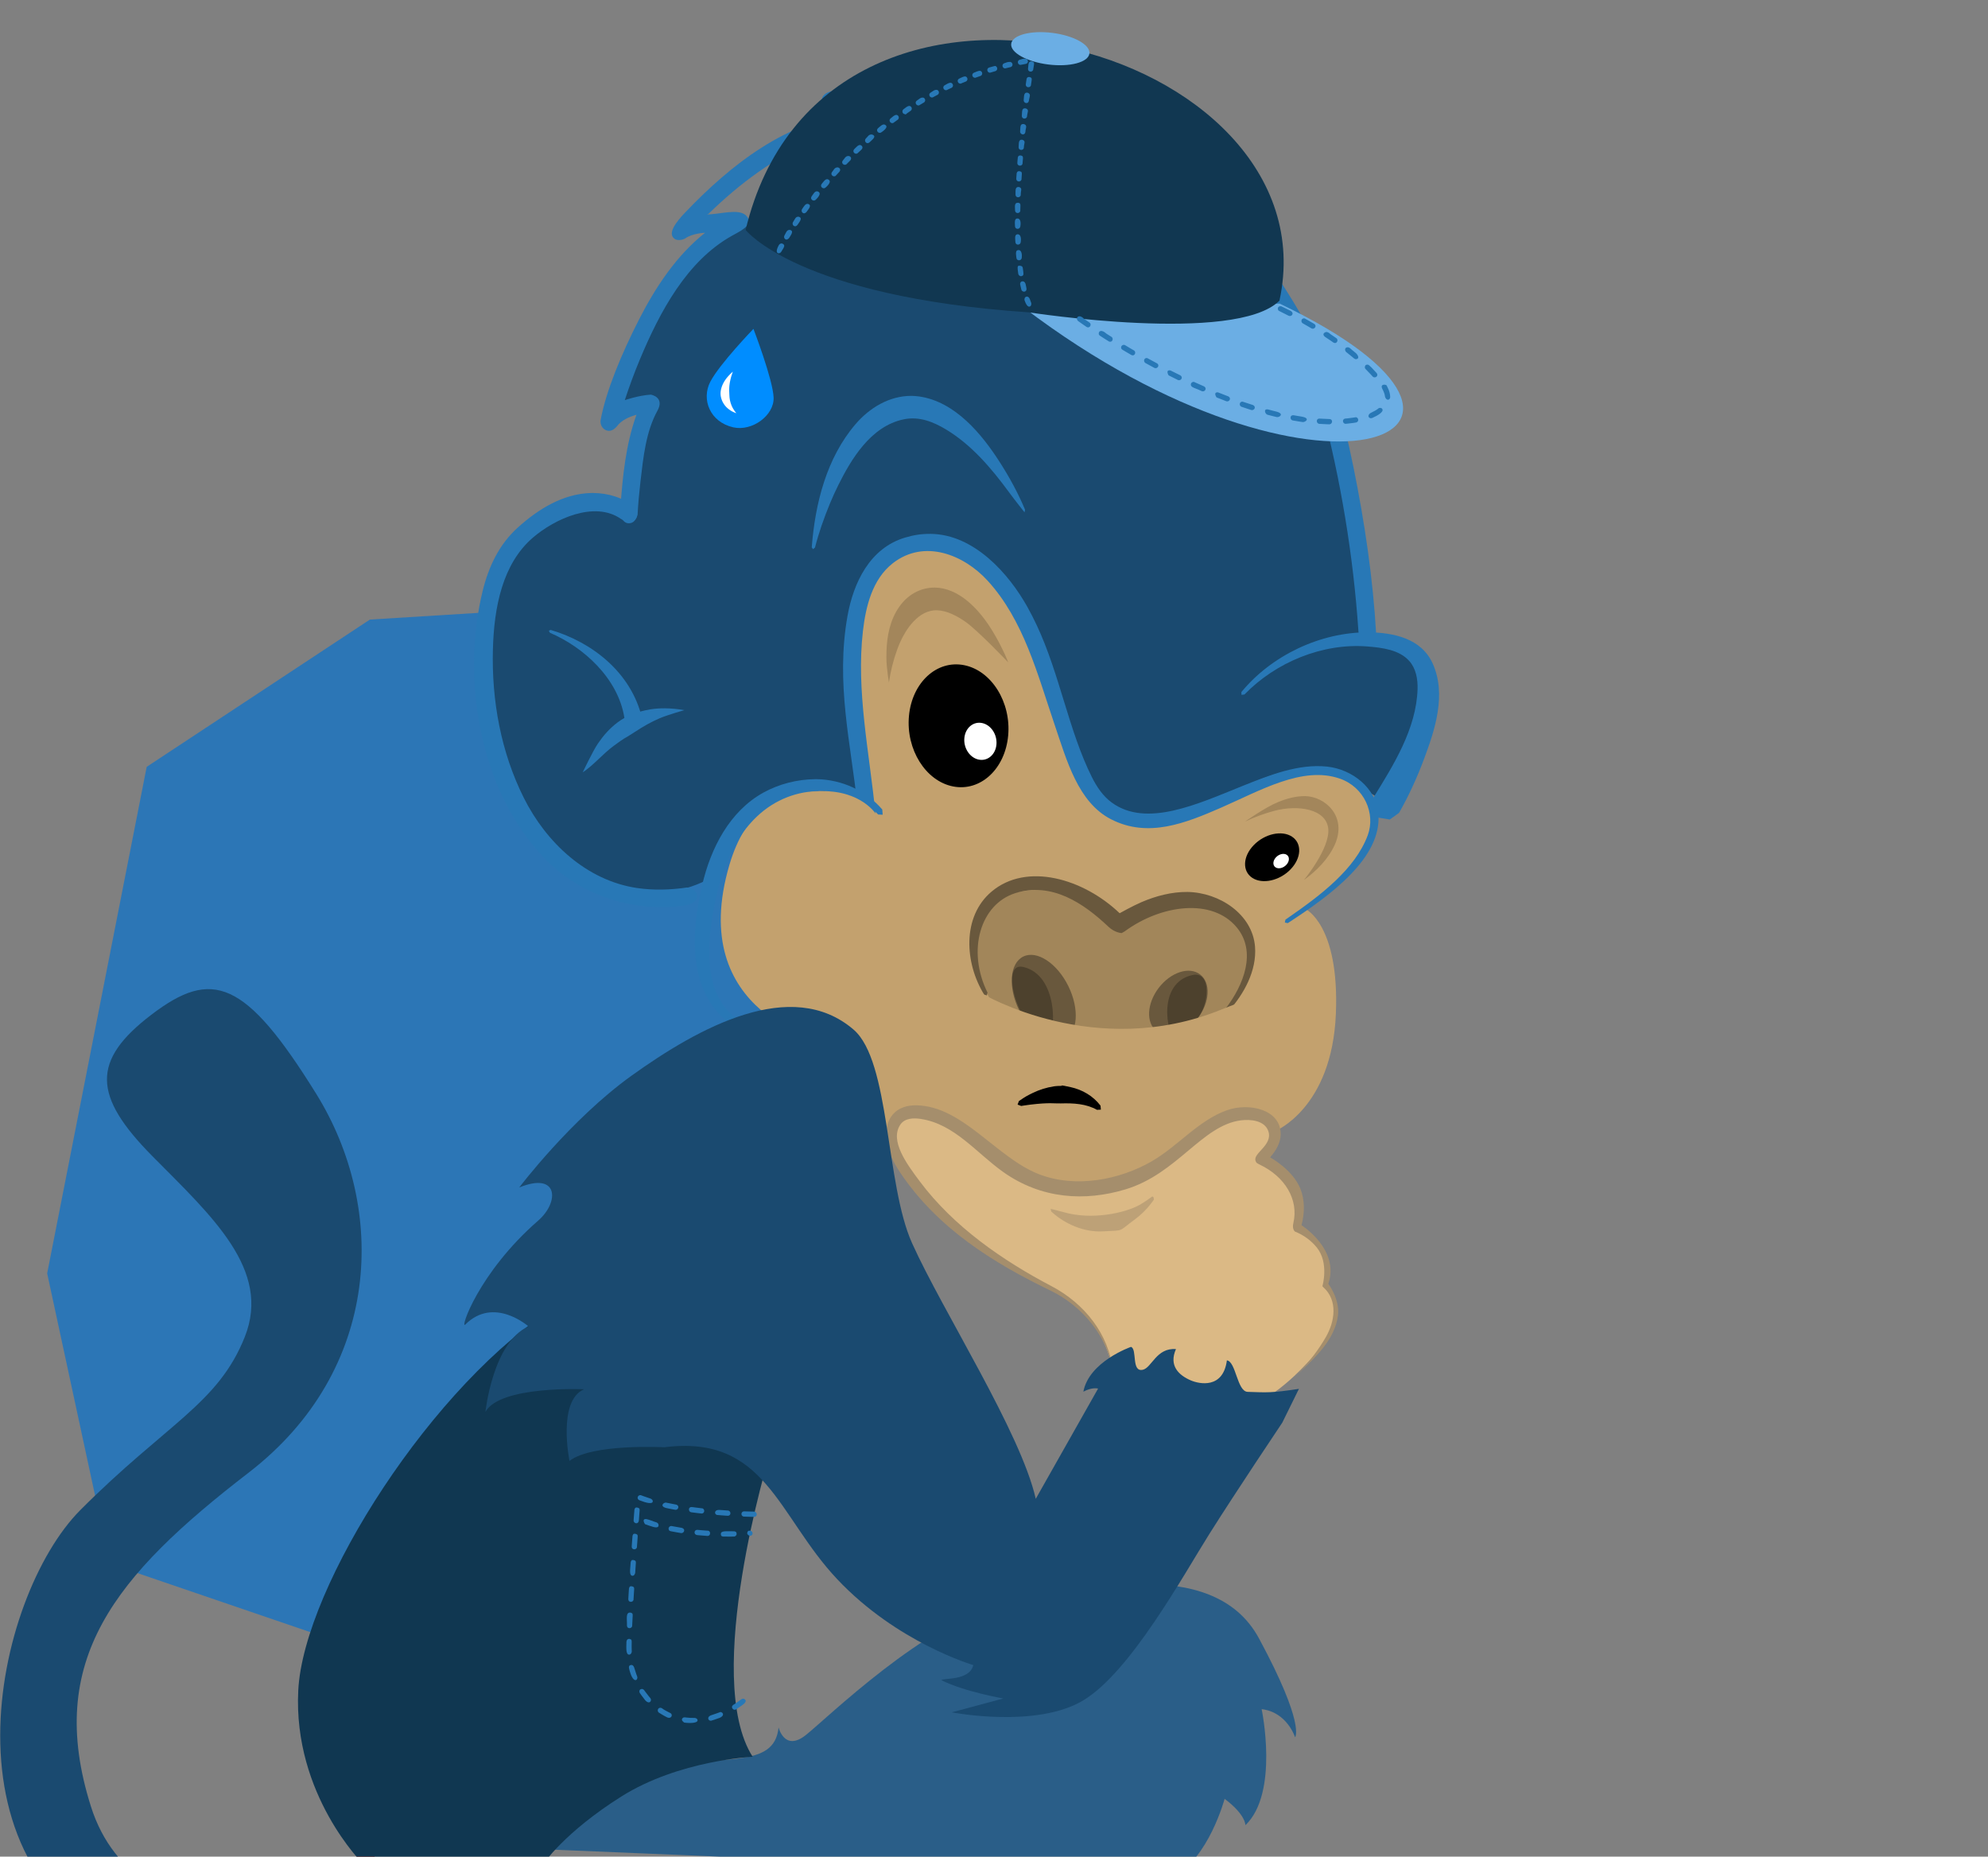 <?xml version="1.0" encoding="UTF-8" standalone="no"?><!DOCTYPE svg PUBLIC "-//W3C//DTD SVG 1.1//EN" "http://www.w3.org/Graphics/SVG/1.1/DTD/svg11.dtd"><svg width="100%" height="100%" viewBox="0 0 136 127" version="1.1" xmlns="http://www.w3.org/2000/svg" xmlns:xlink="http://www.w3.org/1999/xlink" xml:space="preserve" xmlns:serif="http://www.serif.com/" style="fill-rule:evenodd;clip-rule:evenodd;stroke-linecap:round;stroke-linejoin:round;stroke-miterlimit:1.5;"><rect x="0" y="0" width="136" height="127" fill="#808080" stroke="none"/><path d="M44.099,42.834l11.284,20.312l-3.032,19.11l-9.034,20.821l-9.819,12.755l-25.989,-8.874l-4.282,-19.855l6.808,-34.649l15.27,-10.074l7.719,-0.477" style="fill:#2c76b6;"/><rect id="Artboard1" x="0" y="0" width="135.33" height="126.26" style="fill:none;"/><g><path d="M37.178,126.494c0,0 2.103,-4.497 7.207,-5.509c5.104,-1.012 8.581,0.048 8.878,-2.823c0,0 0.402,1.674 1.851,0.531c1.449,-1.143 8.27,-7.826 13.334,-8.859c5.064,-1.033 14.498,-3.666 17.683,2.243c3.186,5.909 2.467,6.758 2.467,6.758c0,0 -0.543,-1.723 -2.288,-1.924c0,0 1.209,5.723 -1.111,7.938c0,0 0.029,-0.721 -1.422,-1.803c0,0 -1.122,4.141 -3.487,5.249" style="fill:#2a5e88;"/><path d="M48.946,59.858c0,0 -2.074,1.405 -4.491,1.134c-4.308,-0.484 -10.231,-3.681 -11.206,-11.057c-1.211,-9.157 3.183,-17.952 9.757,-14.945c0,0 0.425,-5.814 1.483,-7.232c0,0 -1.657,-0.615 -2.508,0.692c0,0 0.881,-9.186 8.179,-12.844c7.297,-3.658 31.902,-2.221 34.232,0.374c2.329,2.596 5.832,8.055 7.212,14.524c1.38,6.469 1.701,13.217 1.701,13.217c0,0 2.149,-0.208 3.213,0.652c1.064,0.86 2.911,3.765 -1.104,10.913c0.026,0.141 -3.486,-2.838 -6.959,-2.323c-3.472,0.516 -8.676,4.153 -11.336,3.301c-2.661,-0.851 -3.74,-0.897 -6.369,-8.387c-2.628,-7.491 -4.691,-11.176 -9.104,-9.831c-4.413,1.345 -4.317,5.982 -2.832,11.75c1.485,5.768 2.445,8.559 2.445,8.559c0,0 -1.603,-3.829 -6.169,-4.509c-1.288,-0.193 -4.366,1.709 -6.144,6.012Z" style="fill:#1a4a70;"/><path d="M57.806,71.539c-0.34,-1.069 -0.632,0.433 -1.419,-0.265c0,0 -9.508,-1.886 -6.485,-12.124c2.227,-7.546 8.845,-4.34 8.845,-4.34c0,0 1.052,0.918 -0.001,-7.345c-1.303,-10.234 5.419,-15.332 10.992,-5.109c6.853,12.571 3.258,12.841 7.285,13.881c4.027,1.04 9.256,-4.63 13.679,-3.486c4.423,1.143 3.357,3.818 3.357,3.818c0,0 -1.952,4.253 -4.767,5.6c0,0 2.349,1.053 2.096,7.178c-0.268,6.476 -4.159,8.025 -4.159,8.025c0,0 0.009,-1.518 -1.805,-1.12c-1.814,0.399 -5.659,3.261 -7.67,4.353c-2.011,1.093 -3.812,1.788 -7.131,0.494c-3.32,-1.295 -7.576,-4.803 -7.576,-4.803l-2.325,0.995c0,0 -1.408,-1 -2.916,-5.752Z" style="fill:#c3a16e;"/><path d="M76.129,93.775c0,0 -0.418,-3.79 -4.315,-5.689c-3.961,-1.931 -7.601,-4.627 -9.849,-7.99c-2.248,-3.363 -0.291,-5.093 2.943,-3.354c3.234,1.739 5.341,6.123 12.089,4.058c3.173,-0.972 4.838,-3.429 6.905,-4.353c2.067,-0.923 4.784,0.6 2.344,2.824c0.202,0.169 3.507,1.232 2.444,4.706c0,0 2.95,1.167 1.948,3.905c0,0 1.96,1.635 -0.441,4.488c-2.401,2.852 -4.106,3.516 -4.106,3.516" style="fill:#dbb985;"/><path d="M62.693,75.607c3.162,0.048 5.467,3.573 8.373,4.708c2.52,0.983 5.546,0.382 7.721,-0.876c1.805,-1.044 3.202,-2.806 5.154,-3.498c1.498,-0.53 3.688,-0.067 3.672,1.658c-0.006,0.572 -0.328,1.124 -0.725,1.567c0,0 1.537,0.829 2.068,2.138c0.319,0.787 0.3,1.683 0.08,2.504c0,0 2.638,1.659 1.835,4.009c0,0 0.802,1.041 0.659,2.169c-0.202,1.596 -1.476,2.8 -2.603,3.866c-0.851,0.804 -1.745,1.623 -2.836,2.034c1.981,-0.843 3.68,-2.804 4.62,-4.442c0.59,-1.028 0.841,-2.484 -0.185,-3.398l-0.06,-0.067c0,0 0.468,-1.58 -0.375,-2.637c-0.391,-0.491 -0.927,-0.87 -1.501,-1.1c0,0 -0.213,-0.157 -0.111,-0.577c0.381,-1.622 -0.586,-3.188 -2.299,-4.002c-0.026,-0.013 -0.053,-0.026 -0.079,-0.04c-0.153,-0.086 -0.153,-0.089 -0.203,-0.21c-0.215,-0.526 1.191,-1.074 0.872,-2.032c-0.249,-0.75 -1.238,-0.828 -1.875,-0.747c-2.662,0.337 -4.361,3.657 -7.905,4.723c-2.745,0.826 -5.734,0.68 -8.378,-1.203c-1.826,-1.301 -3.309,-3.262 -5.615,-3.616c-0.51,-0.079 -1.107,-0.059 -1.408,0.394c-0.731,1.101 0.428,2.665 1.33,3.872c2.325,3.11 5.677,5.423 9.054,7.192c2.183,1.159 3.905,3.247 4.156,5.779c-0.328,-2.307 -2.073,-4.438 -4.247,-5.488c-3.975,-1.92 -7.775,-4.297 -10.313,-8.102c-0.128,-0.192 -0.249,-0.388 -0.361,-0.59c-0.081,-0.147 -0.158,-0.298 -0.228,-0.451c-0.054,-0.119 -0.105,-0.24 -0.151,-0.362c-0.034,-0.093 -0.066,-0.186 -0.095,-0.281c-0.303,-0.999 -0.093,-2.354 1.066,-2.759c0.292,-0.102 0.521,-0.137 0.893,-0.135Zm23.77,3.358c0,0 -0.001,-0.001 0,0Z" style="fill:#a58e6c;fill-rule:nonzero;"/><path d="M55.878,53.298c1.706,0.027 3.374,0.783 4.478,2.073l0.029,0.358l-0.308,-0.014c-2.053,-2.071 -5.786,-2.25 -8.302,0.143c-2.139,2.033 -2.822,5.167 -3.141,7.542c-0.351,2.614 -0.114,5.915 3.058,6.901c0.132,0.041 0.265,0.077 0.4,0.098l0.194,0.239l-0.24,0.193c-2.034,-0.141 -3.679,-1.963 -4.211,-3.968c-0.547,-2.06 -0.278,-4.273 0.204,-6.336c0.583,-2.497 1.863,-5.032 4.194,-6.315c1.071,-0.59 2.295,-0.898 3.518,-0.914c0.064,0 0.063,0 0.127,0Z" style="fill:#2878b6;fill-rule:nonzero;"/><path d="M63.685,36.518c2.964,0.047 5.336,2.727 6.611,5.019c0.223,0.401 0.431,0.811 0.626,1.226c1.579,3.361 2.186,7.218 3.773,10.392c0.331,0.662 0.757,1.3 1.358,1.74c2.365,1.733 5.845,0.119 8.945,-1.132c1.874,-0.751 3.842,-1.533 5.791,-1.325c1.705,0.182 3.367,1.455 3.508,3.251c0.232,2.978 -3.217,5.508 -6.102,7.392l-0.098,0.063l-0.2,-0.039l0.041,-0.201c0.066,-0.045 0.131,-0.09 0.197,-0.135c2.217,-1.535 4.563,-3.308 5.43,-5.628c0.554,-1.48 -0.225,-3.306 -1.924,-3.887c-2.546,-0.87 -5.4,0.81 -8.12,1.999c-2.412,1.049 -4.973,2.09 -7.509,0.79c-2.267,-1.161 -3.031,-4.017 -3.875,-6.501c-1.174,-3.455 -2.106,-7.12 -4.573,-9.821c-1.624,-1.777 -4.333,-2.878 -6.492,-1.19c-1.406,1.1 -1.847,2.978 -2.038,4.628c-0.476,4.107 0.442,8.287 0.857,12.509c0.009,0.093 0.022,0.231 0.022,0.231l-0.132,0.427l-0.398,0.212l-0.426,-0.132l-0.211,-0.393c-0.032,-0.318 -0.064,-0.635 -0.097,-0.952c-0.432,-4.186 -1.498,-8.317 -0.668,-12.944c0.405,-2.26 1.524,-4.632 3.947,-5.348c0.579,-0.171 1.073,-0.256 1.757,-0.251Z" style="fill:#2878b6;fill-rule:nonzero;"/><path d="M93.597,43.251c1.753,0.018 3.631,0.418 4.409,2.124c0.969,2.127 0.156,4.563 -0.6,6.577c-0.472,1.258 -1.032,2.486 -1.695,3.649l-0.633,0.455l-0.772,-0.124l-0.454,-0.632l0.121,-0.768c1.343,-2.177 2.921,-4.675 3.003,-7.395c0.021,-0.689 -0.112,-1.417 -0.567,-1.924c-0.685,-0.765 -1.828,-0.909 -2.852,-0.992c-3.091,-0.248 -6.286,1.083 -8.424,3.285l-0.201,0.024l-0.011,-0.188c2.052,-2.495 5.381,-4.102 8.676,-4.091Z" style="fill:#2878b6;fill-rule:nonzero;"/><path d="M65.954,45.499c1.873,0.37 3.224,2.528 3.015,4.817c-0.209,2.289 -1.899,3.848 -3.772,3.478c-1.873,-0.369 -3.224,-2.527 -3.015,-4.816c0.209,-2.289 1.899,-3.848 3.772,-3.479Z"/><path d="M67.181,49.457c0.606,0.121 1.048,0.781 0.986,1.472c-0.062,0.69 -0.604,1.152 -1.21,1.03c-0.606,-0.121 -1.048,-0.781 -0.985,-1.471c0.062,-0.691 0.604,-1.153 1.209,-1.031Z" style="fill:#fff;"/><path d="M40.58,33.722c1.012,0.01 2.047,0.303 2.811,0.963c0,0 0.295,0.326 0.179,0.656c-0.143,0.411 -0.667,0.456 -1.086,0.157c-1.8,-1.262 -4.527,-0.014 -6.028,1.277c-2.082,1.79 -2.66,4.76 -2.736,7.65c-0.093,3.495 0.551,7.034 2.121,10.163c1.519,3.029 4.267,5.639 7.735,6.154c1.133,0.167 2.289,0.133 3.423,-0.035c0,0 0.68,0.08 0.688,0.584c0.01,0.593 -0.885,0.68 -1.719,0.734c-3.207,0.209 -6.466,-0.972 -8.718,-3.318c-4.525,-4.712 -5.684,-12.397 -4.224,-18.313c0.4,-1.618 1.111,-3.142 2.372,-4.285c1.421,-1.288 3.115,-2.334 5.029,-2.386c0.051,-0.001 0.102,-0.001 0.153,-0.001Z" style="fill:#2878b6;fill-rule:nonzero;"/><path d="M45.478,48.45c0.447,0.005 0.892,0.045 1.336,0.128c0,0 -1.131,0.316 -1.688,0.555c-0.6,0.257 -1.104,0.548 -1.661,0.912c-0.071,0.047 -0.145,0.091 -0.217,0.138c-0.11,0.072 -0.221,0.14 -0.332,0.209c-0.181,0.113 -0.145,0.047 -0.925,0.621c-0.761,0.56 -1.376,1.323 -2.128,1.82c0,0 0.688,-1.456 1.043,-1.976c0.371,-0.541 0.776,-1.011 1.334,-1.436c0.623,-0.474 1.394,-0.754 2.234,-0.896c0.329,-0.055 0.668,-0.076 1.004,-0.075Z" style="fill:#2878b6;fill-rule:nonzero;"/><path d="M37.687,43.093c2.851,0.848 5.488,2.917 6.232,6.014l-0.087,0.499c0,0 -0.362,0.242 -0.39,0.247l-0.445,-0.099l-0.247,-0.382c-0.027,-0.154 0.012,0.041 -0.038,-0.287c-0.433,-2.683 -2.782,-4.816 -5.092,-5.802l-0.075,-0.133c0,0 0.102,-0.068 0.142,-0.057Z" style="fill:#2878b6;fill-rule:nonzero;"/><path d="M83.835,69.173c-6.402,3.037 -15.575,0.478 -16.245,-1.085c-1.575,-3.676 -1.113,-5.397 0.55,-6.495c1.664,-1.097 5.491,-0.889 6.501,0.213c1.011,1.101 1.777,1.387 1.777,1.387c0,0 3.519,-1.983 5.325,-1.539c1.805,0.443 3.431,1.379 3.645,2.566c0.214,1.187 -0.213,4.317 -1.553,4.953Z" style="fill:#a2865a;"/><path d="M65.476,4.903c0.534,0.101 1.056,0.302 1.583,0.473c3.84,1.246 7.724,2.745 10.775,5.25l-0.366,-1.607c-0.074,-0.558 0.55,-1.004 1.122,-0.45c4.015,3.893 7.674,8.203 10.445,13.017c1.819,3.163 2.818,6.728 3.561,10.393c0.764,3.769 1.332,7.596 1.549,11.404c0,0 -0.179,0.766 -0.731,0.641c-0.348,-0.079 -0.461,-0.488 -0.487,-0.894c-0.35,-5.153 -1.21,-10.316 -2.521,-15.277c-1.283,-4.854 -4.365,-9.077 -7.66,-13.013c-1.161,-1.388 -2.373,-2.732 -3.628,-4.036l0.348,1.582c0,0 0.038,0.387 -0.191,0.586c-0.262,0.228 -0.664,0.168 -0.938,-0.172c-0.196,-0.239 -0.235,-0.277 -0.353,-0.402c-1.902,-2.016 -4.536,-3.248 -7.161,-4.35c-1.409,-0.592 -2.847,-1.115 -4.301,-1.584l0.519,1.126c0.192,0.535 -0.365,1.066 -1.017,0.655c-1.112,-0.682 -2.558,-0.744 -3.956,-0.834c-0.757,-0.05 -1.516,-0.068 -2.274,-0.069c0,0 -0.121,-0.061 0.131,0.156c0.237,0.208 0.555,0.552 0.555,0.552c0.337,0.483 -0.049,1.006 -0.888,0.951c-2.717,-0.163 -5.379,1.124 -7.698,2.757c-1.224,0.861 -2.365,1.837 -3.437,2.881c0,0 -0.321,0.061 0.262,0.009c0.899,-0.075 2.118,-0.421 2.459,0.285c0.252,0.522 -0.541,0.878 -1.127,1.207c-3.053,1.716 -4.901,5.148 -6.29,8.48c-0.376,0.903 -0.714,1.821 -1.018,2.751c0,0 0.951,-0.328 1.781,-0.376c0,0 0.976,0.16 0.447,1.108c-0.784,1.431 -0.961,3.16 -1.158,4.848c-0.085,0.735 -0.151,1.472 -0.193,2.211c0,0 -0.087,0.528 -0.469,0.616c-0.46,0.105 -0.756,-0.328 -0.705,-1.079c0.148,-2.138 0.368,-4.295 1.082,-6.291l0.013,-0.037c-0.513,0.144 -1.028,0.372 -1.344,0.798c0,0 -0.253,0.326 -0.57,0.302c-0.346,-0.027 -0.604,-0.378 -0.536,-0.747c0.367,-1.97 1.413,-4.489 2.61,-6.84c1.146,-2.248 2.573,-4.403 4.533,-5.962c0,0 -0.869,0.028 -1.372,0.396c0,0 -0.43,0.226 -0.724,0.011c-0.503,-0.368 0.15,-1.18 0.708,-1.766c3.161,-3.318 7.011,-6.327 11.467,-6.739c-0.456,-0.247 -0.964,-0.403 -1.479,-0.391c0,0 -0.472,-0.072 -0.584,-0.412c-0.139,-0.419 0.237,-0.771 0.866,-0.807c2.761,-0.15 5.603,-0.229 8.165,0.454l-0.409,-0.916c0,0 -0.21,-0.858 0.604,-0.849Z" style="fill:#2878b6;fill-rule:nonzero;"/><path d="M81.234,61.012c2.198,0.036 4.443,1.526 4.622,3.734c0.133,1.648 -0.764,3.251 -1.785,4.386c0,0 -0.184,0.212 -0.215,-0.159c1.218,-1.584 2.131,-3.873 0.75,-5.537c-1.69,-2.036 -5.194,-1.546 -7.663,0.271l-0.207,0.118c0,0 -0.471,-0.014 -0.918,-0.443c-1.692,-1.604 -3.876,-3.079 -6.373,-2.284c-2.361,0.751 -3.326,3.9 -1.887,6.801l-0.046,0.189l-0.182,-0.05c-1.343,-2.161 -1.526,-5.329 0.495,-7.043c2.41,-2.043 6.304,-0.887 8.77,1.472c0,0 0.91,-0.507 1.492,-0.757c0.996,-0.427 2.064,-0.707 3.147,-0.698Z" style="fill:#69583d;fill-rule:nonzero;"/><path d="M70,65.433c0.929,-0.458 2.311,0.447 3.085,2.019c0.775,1.571 0.65,3.218 -0.278,3.676c-0.929,0.457 -2.311,-0.447 -3.085,-2.019c-0.775,-1.572 -0.65,-3.219 0.278,-3.676Z" style="fill:#69583d;"/><path d="M82.102,66.656c-0.74,-0.568 -2.007,-0.159 -2.829,0.912c-0.822,1.071 -0.889,2.401 -0.15,2.968c0.74,0.568 2.007,0.159 2.829,-0.912c0.822,-1.071 0.889,-2.401 0.15,-2.968Z" style="fill:#69583d;"/><path d="M62.349,27.078c0.084,0.001 0.167,0.004 0.251,0.011c0.093,0.007 0.186,0.017 0.278,0.03c2.488,0.351 4.315,2.632 5.474,4.427c0.682,1.056 1.292,2.165 1.773,3.324l-0.037,0.175c0,0 -0.67,-0.842 -1.068,-1.384c-1.208,-1.649 -2.573,-3.244 -4.299,-4.282c-0.86,-0.518 -1.825,-0.915 -2.892,-0.697c-2.298,0.471 -3.638,2.817 -4.477,4.495c-0.206,0.413 -0.396,0.832 -0.573,1.258c-0.405,0.98 -0.76,1.987 -1.025,3.017l-0.131,0.113l-0.091,-0.125c0.234,-3.028 1.02,-6.114 2.988,-8.418c0.963,-1.128 2.322,-1.949 3.829,-1.944Z" style="fill:#2878b6;fill-rule:nonzero;"/><path d="M85.768,57.81c0.75,-0.777 1.923,-1.037 2.618,-0.58c0.695,0.458 0.651,1.46 -0.099,2.237c-0.749,0.777 -1.922,1.037 -2.618,0.58c-0.695,-0.458 -0.651,-1.46 0.099,-2.237Z"/><path d="M87.283,58.65c0.214,-0.234 0.55,-0.312 0.75,-0.175c0.199,0.138 0.187,0.441 -0.028,0.675c-0.215,0.235 -0.552,0.314 -0.75,0.176c-0.2,-0.139 -0.187,-0.441 0.028,-0.676Z" style="fill:#fff;"/><path d="M23.28,130.56c0,0 -13.885,3.031 -17.059,-6.99c-3.174,-10.021 1.669,-15.81 10.79,-22.838c9.12,-7.028 9.492,-18.059 4.629,-25.9c-4.864,-7.841 -7.134,-8.584 -11.272,-5.432c-4.139,3.151 -4.011,5.573 0.054,9.681c4.065,4.108 8.151,7.766 6.327,12.359c-1.824,4.594 -5.344,5.926 -11.252,11.851c-5.908,5.925 -10.115,25.083 4.213,30.439c14.328,5.357 18.014,0.536 18.014,0.536" style="fill:#1a4a70;"/><path d="M25.347,130.526c0,0 -4.314,-1.101 -5.456,-1.125c0,0 5.355,0.12 5.163,-3.006c-0.192,-3.126 -3.582,-6.388 -0.454,-11.589l-3.258,1.809c0,0 -0.88,-3.566 3.628,-11.154c4.507,-7.589 15.53,-17.249 15.53,-17.249l-4.32,-0.112c0,0 -0.238,-1.809 2.301,-5.46" style="fill:none;stroke:#b01d0b;stroke-width:1.2px;"/><path d="M38.18,89.279c0,0 9.207,9.037 14.461,10.255c0,0 -4.626,15.192 -1.151,20.634c0,0 -5.034,0.235 -8.971,2.71c-3.936,2.475 -5.373,4.654 -5.373,4.654l-12.301,-0.026c0,0 -4.803,-4.73 -4.441,-11.876c0.362,-7.146 9.274,-21.11 17.776,-26.351Z" style="fill:#103751;"/><path d="M70.053,21.055c20.003,15.183 36.6,8.86 17.495,-0.286" style="fill:#6baee4;"/><path d="M51.008,15.728c0,0 3.545,4.567 19.371,5.637c0,0 14.163,2.2 17.149,-0.801c3.798,-17.493 -31.181,-27.163 -36.52,-4.836Z" style="fill:#113751;"/><path d="M35.522,81.226c0,0 3.521,-4.656 7.669,-7.637c4.608,-3.312 10.965,-6.804 15.204,-3.16c2.517,2.164 2.172,10.549 4.001,14.609c2.104,4.67 7.433,12.94 8.461,17.485l4.264,-7.54c0,0 -0.394,-0.119 -1.007,0.211c0.389,-2.068 3.258,-3.064 3.258,-3.064c0.442,0.152 0.005,1.761 0.819,1.563c0.608,-0.147 0.92,-1.514 2.257,-1.411c-0.501,1.136 0.188,1.789 1.028,2.146c0.551,0.234 2.198,0.602 2.456,-1.375c0.627,0.082 0.693,2.132 1.423,2.155c1.312,0.041 1.608,0.084 3.506,-0.207l-1.14,2.314c0,0 -3.181,4.743 -4.98,7.599c-1.798,2.857 -5.395,9.436 -8.621,11.389c-3.225,1.952 -9.012,0.826 -9.012,0.826l3.526,-0.947c0,0 -2.709,-0.478 -4.224,-1.25c0.03,-0.174 1.921,0.074 2.174,-1.036c0,0 -5.208,-1.519 -9.314,-5.879c-4.106,-4.36 -4.886,-9.898 -11.834,-9.02c0,0 -4.931,-0.268 -6.476,0.934c0,0 -0.846,-4.117 0.997,-4.9c0,0 -5.756,-0.264 -6.749,1.547c0,0 0.511,-4.802 2.949,-5.843c0,0 -2.356,-2.096 -4.321,-0.136c-0.407,0.406 0.882,-3.539 4.985,-7.109c1.454,-1.265 1.395,-3.363 -1.299,-2.264Z" style="fill:#1a4a70;"/><path d="M71.987,2.249c1.476,0.185 2.614,0.819 2.539,1.416c-0.074,0.597 -1.334,0.932 -2.81,0.747c-1.476,-0.184 -2.614,-0.819 -2.539,-1.416c0.074,-0.597 1.333,-0.931 2.81,-0.747Z" style="fill:#6baee4;"/><path d="M59.955,55.727c0,0 -1.015,-1.707 -3.909,-1.609c-1.451,0.049 0.146,2.962 0.146,2.962l3.483,1.585" style="fill:#c3a16e;"/><path d="M51.544,22.495c0,0 -2.316,2.397 -2.95,3.614c-0.633,1.217 -0.022,2.76 1.567,3.121c1.29,0.294 2.804,-0.812 2.762,-2.032c-0.042,-1.22 -1.379,-4.703 -1.379,-4.703" style="fill:#008dff;"/><path d="M50.132,25.432l-0.017,0.048l-0.018,0.052l-0.017,0.052l-0.006,0.017l-0.011,0.033l-0.016,0.049l-0.016,0.048l-0.014,0.048l-0.013,0.047l-0.012,0.046l-0.011,0.046l-0.011,0.044l-0.009,0.044l-0.003,0.014l-0.007,0.029l-0.008,0.041l-0.008,0.041l-0.008,0.041l-0.006,0.039l-0.006,0.039l-0.002,0.02l-0.003,0.018l-0.005,0.037l-0.005,0.036l-0.003,0.036l-0.003,0.035l-0.003,0.034l-0.001,0.034l-0.001,0.018l-0.001,0.015l-0.002,0.032l-0.001,0.031l-0.001,0.031l0,0.059l0.002,0.056l0.001,0.03l0,0.027l0.003,0.041l0,0.012l0.005,0.126l0.001,0.024l0.001,0.01l0,0.014l0.001,0.023l0.004,0.047l0,0.003l0.001,0.02l0.001,0.023l0.006,0.067l0.003,0.022l0.004,0.022l0.003,0.022l0.001,0.003l0.002,0.019l0.003,0.022l0.004,0.021l0.004,0.022l0.008,0.042l0.005,0.021l0.006,0.021l0.005,0.019l0,0.001l0.01,0.042l0.006,0.02l0.006,0.021l0.012,0.04l0.007,0.019l0.007,0.02l0.007,0.019l0.003,0.006l0.004,0.013l0.007,0.02l0.014,0.038l0.008,0.018l0.007,0.019l0.016,0.036l0.009,0.018l0.016,0.034l0.018,0.034l0.008,0.016l0.018,0.032l0.027,0.045l0.017,0.026l0.001,0.002l0.017,0.028l0.017,0.027l0.017,0.025l0.016,0.024l0.016,0.022l0.015,0.02l0.015,0.019l0.013,0.017l0.013,0.016l0.011,0.014l0.011,0.012l0.017,0.019l0.011,0.012l0.003,0.003l-0.005,-0.001l-0.015,-0.004l-0.025,-0.008l-0.015,-0.005l-0.018,-0.007l-0.019,-0.007l-0.022,-0.008l-0.023,-0.009l-0.024,-0.01l-0.027,-0.012l-0.027,-0.013l-0.03,-0.014l-0.03,-0.015l-0.032,-0.016l-0.002,-0.002l-0.03,-0.017l-0.032,-0.02l-0.017,-0.011l-0.017,-0.011l-0.017,-0.012l-0.017,-0.011l-0.018,-0.013l-0.017,-0.012l-0.018,-0.013l-0.018,-0.014l-0.018,-0.014l-0.018,-0.014l-0.018,-0.015l-0.018,-0.015l-0.019,-0.016l-0.018,-0.016l-0.018,-0.017l-0.019,-0.017l-0.012,-0.012l-0.006,-0.006l-0.018,-0.018l-0.017,-0.019l-0.018,-0.02l-0.017,-0.02l-0.017,-0.021l-0.018,-0.021l-0.017,-0.021l-0.017,-0.023l-0.016,-0.022l-0.001,-0.002l-0.015,-0.022l-0.016,-0.024l-0.015,-0.025l-0.015,-0.025l-0.015,-0.026l-0.015,-0.026l-0.014,-0.027l-0.014,-0.027l-0.011,-0.024l-0.002,-0.004l-0.012,-0.029l-0.012,-0.03l-0.011,-0.03l-0.011,-0.03l-0.01,-0.031l-0.01,-0.031l-0.009,-0.032l-0.008,-0.029l-0.001,-0.004l-0.007,-0.033l-0.007,-0.034l-0.006,-0.034l-0.003,-0.019l-0.001,-0.015l-0.004,-0.036l-0.003,-0.035l-0.002,-0.036l0,-0.036l0,-0.037l0.002,-0.037l0.001,-0.016l0.002,-0.021l0.004,-0.037l0.005,-0.038l0.006,-0.038l0.001,-0.003l0.007,-0.035l0.01,-0.038l0.01,-0.039l0.01,-0.038l0.012,-0.039l0.012,-0.038l0.014,-0.039l0.006,-0.018l0.009,-0.021l0.016,-0.039l0.017,-0.038l0.019,-0.039l0.019,-0.039l0.02,-0.039l0.021,-0.039l0.01,-0.018l0.012,-0.021l0.024,-0.038l0.025,-0.039l0.026,-0.038l0.026,-0.039l0.028,-0.039l0.019,-0.025l0.01,-0.013l0.031,-0.038l0.031,-0.038l0.033,-0.038l0.033,-0.038l0.035,-0.038l0.036,-0.038l0.036,-0.038l0.038,-0.038l0.025,-0.024l0.014,-0.013l0.04,-0.037l0.042,-0.037l0.039,-0.034l0.004,-0.003l-0.002,0.005Z" style="fill:#fff;"/><path d="M63.951,40.191c1.616,0.025 2.941,1.407 3.792,2.727c0.257,0.404 0.494,0.82 0.712,1.246c0.191,0.373 0.368,0.754 0.516,1.144c0,0 -2.075,-2.185 -2.928,-2.778c-0.589,-0.409 -1.258,-0.76 -1.928,-0.785c-1.282,-0.048 -2.153,1.327 -2.53,2.171c-0.075,0.168 -0.143,0.338 -0.206,0.51c-0.266,0.73 -0.457,1.49 -0.567,2.26c0,0 -0.166,-0.983 -0.173,-1.658c-0.001,-0.142 0,-0.285 0.004,-0.428c0.032,-1.07 0.225,-2.171 0.882,-3.105c0.548,-0.777 1.387,-1.305 2.426,-1.304Z" style="fill:#a3865b;fill-rule:nonzero;"/><path d="M89.284,54.456c1.363,0.025 2.908,1.387 2.021,3.342c-0.436,0.959 -1.236,1.772 -2.105,2.398c0,0 1.786,-2.153 1.668,-3.493c-0.121,-1.38 -2.085,-1.669 -3.694,-1.24c-0.688,0.184 -1.36,0.432 -2.004,0.738c0,0 1.373,-0.974 2.261,-1.336c0.591,-0.242 1.219,-0.414 1.853,-0.409Z" style="fill:#a3865b;fill-rule:nonzero;"/><path d="M70.275,20.287c0.173,0.038 0.195,0.255 0.273,0.44c0,0 0.033,0.17 -0.077,0.231c-0.166,0.091 -0.293,-0.17 -0.387,-0.429c0,0 -0.034,-0.25 0.191,-0.242Zm-0.262,-1.037c0.17,0.062 0.16,0.28 0.21,0.482c0,0 0.012,0.099 -0.035,0.157c-0.083,0.102 -0.264,0.075 -0.315,-0.071c-0.015,-0.06 -0.029,-0.121 -0.043,-0.182c-0.066,-0.293 -0.046,-0.2 -0.04,-0.241c0.015,-0.091 0.062,-0.171 0.223,-0.145Zm-0.194,-1.069c0.124,0.031 0.135,0.081 0.151,0.156c0.01,0.078 0.021,0.157 0.032,0.235c0.038,0.263 -0.017,0.262 -0.058,0.291c-0.101,0.071 -0.249,0.007 -0.281,-0.121c-0.01,-0.065 -0.019,-0.13 -0.028,-0.195c-0.056,-0.418 0.019,-0.376 0.184,-0.366Zm-0.096,-1.073c0.25,0.077 0.171,0.553 0.171,0.553c-0.035,0.181 -0.321,0.203 -0.358,-0.002c-0.022,-0.252 -0.118,-0.585 0.187,-0.551Zm-16.23,-0.454c0.326,0.11 0.058,0.36 -0.053,0.575c0,0 -0.056,0.082 -0.129,0.094c-0.174,0.03 -0.263,-0.136 -0.038,-0.542c0,0 0.074,-0.147 0.22,-0.127Zm16.183,-0.623c0.248,0.088 0.147,0.56 0.147,0.56c-0.043,0.183 -0.328,0.202 -0.358,-0.018c-0.01,-0.252 -0.093,-0.589 0.211,-0.542Zm-15.653,-0.308c0.316,0.062 0.095,0.336 -0.038,0.553c0,0 -0.099,0.138 -0.217,0.106c-0.107,-0.03 -0.16,-0.157 -0.106,-0.267c0.109,-0.179 0.144,-0.394 0.361,-0.392Zm15.641,-0.77c0.242,0.094 0.13,0.564 0.13,0.564c-0.05,0.182 -0.334,0.191 -0.357,-0.029c-0.003,-0.252 -0.075,-0.592 0.227,-0.535Zm-15.04,-0.131c0.311,0.073 0.084,0.337 -0.058,0.547c0,0 -0.067,0.104 -0.158,0.109c-0.132,0.008 -0.234,-0.144 -0.161,-0.28c0.131,-0.195 0.176,-0.386 0.377,-0.376Zm0.634,-0.878c0.307,0.084 0.072,0.338 -0.076,0.542c0,0 -0.088,0.121 -0.197,0.103c-0.123,-0.02 -0.184,-0.169 -0.117,-0.283c0.121,-0.168 0.215,-0.377 0.39,-0.362Zm14.392,-0.077c0.139,0.03 0.15,0.058 0.158,0.184c-0.005,0.191 -0.011,0.391 -0.011,0.391c-0.054,0.18 -0.339,0.182 -0.356,-0.039c0.004,-0.242 -0.083,-0.543 0.209,-0.536Zm-13.727,-0.778c0.406,0.127 -0.142,0.594 -0.142,0.594c-0.152,0.111 -0.38,-0.059 -0.261,-0.246c0.143,-0.183 0.203,-0.372 0.403,-0.348Zm13.769,-0.3c0.253,0.059 0.152,0.237 0.146,0.382l-0.011,0.196c-0.059,0.179 -0.344,0.173 -0.355,-0.048c0.01,-0.251 -0.05,-0.543 0.22,-0.53Zm-13.074,-0.53c0.407,0.144 -0.163,0.588 -0.163,0.588c-0.157,0.107 -0.373,-0.08 -0.252,-0.255c0.136,-0.162 0.249,-0.359 0.415,-0.333Zm13.135,-0.548c0.139,0.034 0.148,0.063 0.152,0.189c-0.011,0.174 -0.026,0.391 -0.026,0.391c-0.063,0.179 -0.347,0.159 -0.355,-0.053c0.004,-0.062 0.007,-0.123 0.011,-0.184l0.016,-0.21c0.048,-0.136 0.107,-0.139 0.202,-0.133Zm-12.443,-0.263c0.14,0.027 0.229,0.152 0.114,0.301c-0.118,0.128 -0.265,0.287 -0.265,0.287c-0.157,0.098 -0.373,-0.089 -0.243,-0.263c0.121,-0.136 0.163,-0.326 0.394,-0.325Zm12.523,-0.814c0.138,0.037 0.147,0.065 0.149,0.191c-0.014,0.178 -0.033,0.391 -0.033,0.391c-0.063,0.174 -0.349,0.15 -0.354,-0.059c0.005,-0.063 0.01,-0.127 0.015,-0.19l0.019,-0.203c0.029,-0.078 0.055,-0.142 0.204,-0.13Zm-11.769,0.035c0.139,0.032 0.223,0.16 0.103,0.305c-0.148,0.149 -0.276,0.277 -0.276,0.277c-0.163,0.094 -0.372,-0.1 -0.233,-0.272c0.127,-0.131 0.175,-0.32 0.406,-0.31Zm0.783,-0.75c0.138,0.038 0.217,0.169 0.091,0.309c-0.132,0.123 -0.286,0.266 -0.286,0.266c-0.168,0.089 -0.362,-0.12 -0.223,-0.28c0.142,-0.136 0.269,-0.307 0.418,-0.295Zm11.082,-0.361c0.248,0.071 0.141,0.243 0.128,0.384l-0.021,0.2c-0.066,0.173 -0.352,0.145 -0.353,-0.064c0.023,-0.247 -0.03,-0.546 0.246,-0.52Zm-10.27,-0.357c0.294,0.093 0.107,0.286 -0.117,0.481c0,0 -0.092,0.113 -0.196,0.111c-0.144,-0.003 -0.228,-0.197 -0.116,-0.315c0.135,-0.119 0.195,-0.306 0.429,-0.277Zm10.379,-0.717c0.262,0.078 0.135,0.272 0.117,0.449c0,0 0.008,0.15 -0.07,0.22c-0.107,0.096 -0.3,0.01 -0.299,-0.153c0.029,-0.281 -0.03,-0.546 0.252,-0.516Zm-9.539,0.032c0.429,0.155 -0.241,0.557 -0.241,0.557c-0.173,0.074 -0.357,-0.144 -0.198,-0.298c0.151,-0.123 0.29,-0.284 0.439,-0.259Zm0.836,-0.657c0.151,0.032 0.208,0.218 0.086,0.325c-0.15,0.108 -0.317,0.229 -0.317,0.229c-0.173,0.066 -0.342,-0.166 -0.187,-0.306c0.141,-0.105 0.258,-0.251 0.418,-0.248Zm8.825,-0.448c0.256,0.08 0.134,0.26 0.116,0.419l-0.023,0.168c-0.072,0.174 -0.355,0.148 -0.351,-0.074c0.03,-0.262 -0.031,-0.547 0.258,-0.513Zm-7.928,-0.164c0.15,0.039 0.198,0.227 0.071,0.328c-0.53,0.348 -0.244,0.254 -0.424,0.228c-0.143,-0.021 -0.201,-0.224 -0.075,-0.327c0.14,-0.095 0.264,-0.24 0.428,-0.229Zm0.924,-0.571c0.148,0.045 0.187,0.236 0.055,0.331c-0.177,0.105 -0.335,0.2 -0.335,0.2c-0.183,0.051 -0.329,-0.194 -0.159,-0.322c0.153,-0.093 0.253,-0.23 0.439,-0.209Zm7.139,-0.336c0.261,0.085 0.128,0.287 0.102,0.488c0,0 -0.005,0.148 -0.097,0.201c-0.115,0.065 -0.274,-0.025 -0.269,-0.179c0.031,-0.241 -0.017,-0.547 0.264,-0.51Zm-6.189,-0.191c0.145,0.052 0.175,0.244 0.039,0.333c-0.181,0.096 -0.344,0.184 -0.344,0.184c-0.184,0.042 -0.327,-0.205 -0.143,-0.329c0.155,-0.085 0.259,-0.218 0.448,-0.188Zm0.942,-0.488c0.157,0.034 0.209,0.252 0.055,0.342c-0.197,0.092 -0.353,0.166 -0.353,0.166c-0.185,0.034 -0.316,-0.22 -0.127,-0.335c0.138,-0.067 0.252,-0.177 0.425,-0.173Zm5.394,-0.391c0.136,0.046 0.143,0.075 0.137,0.2l-0.021,0.149l-0.036,0.24c-0.075,0.169 -0.359,0.135 -0.349,-0.082l0.029,-0.208l0.028,-0.181c0.034,-0.077 0.064,-0.139 0.212,-0.118Zm-4.397,-0.042c0.156,0.041 0.197,0.261 0.039,0.344c-0.164,0.067 -0.361,0.148 -0.361,0.148c-0.189,0.025 -0.298,-0.239 -0.111,-0.34c0.15,-0.065 0.298,-0.162 0.433,-0.152Zm1.018,-0.382c0.154,0.049 0.184,0.271 0.021,0.346c-0.166,0.058 -0.367,0.129 -0.367,0.129c-0.188,0.015 -0.293,-0.25 -0.094,-0.346c0.151,-0.056 0.305,-0.146 0.44,-0.129Zm1.038,-0.329c0.15,0.057 0.168,0.281 0.002,0.346c-0.174,0.051 -0.374,0.111 -0.374,0.111c-0.19,0.005 -0.271,-0.269 -0.075,-0.351c0.209,-0.065 0.414,-0.112 0.414,-0.112c0.011,0.002 0.022,0.004 0.033,0.006Zm2.503,-0.314c0.135,0.047 0.142,0.076 0.134,0.202c-0.029,0.181 -0.063,0.387 -0.063,0.387c-0.078,0.171 -0.36,0.135 -0.348,-0.086c0.04,-0.264 -0.011,-0.549 0.277,-0.503Zm-1.483,0.032c0.17,0.04 0.211,0.288 0.017,0.354c-0.192,0.045 -0.38,0.091 -0.38,0.091c-0.19,-0.006 -0.256,-0.283 -0.056,-0.354c0.134,-0.035 0.193,-0.101 0.419,-0.091Zm1.066,-0.219c0.167,0.048 0.189,0.3 -0.002,0.353c-0.192,0.035 -0.383,0.071 -0.383,0.071c-0.188,-0.015 -0.25,-0.294 -0.037,-0.357c0.135,-0.027 0.197,-0.089 0.422,-0.067Z" style="fill:#2878b6;fill-rule:nonzero;"/><path d="M46.853,117.471c0.028,0.005 0.057,0.008 0.086,0.012c0.199,0.024 0.398,0.033 0.597,0.028c0,0 0.136,0.016 0.174,0.112c0.097,0.238 -0.456,0.268 -0.9,0.206c0,0 -0.276,-0.162 -0.103,-0.315c0.038,-0.033 0.09,-0.046 0.146,-0.043Zm2.457,-0.362c0.184,0.04 0.249,0.265 -0.084,0.399c-0.233,0.091 -0.569,0.191 -0.569,0.191c-0.209,0.039 -0.35,-0.27 0.031,-0.384c0.267,-0.083 0.59,-0.207 0.59,-0.207c0.011,0 0.021,0.001 0.032,0.001Zm-4.1,-0.29c0.11,0.038 0.107,0.059 0.149,0.086c0.199,0.128 0.508,0.277 0.508,0.277c0.189,0.106 0.064,0.43 -0.242,0.284c-0.241,-0.117 -0.56,-0.324 -0.56,-0.324c-0.134,-0.109 -0.061,-0.356 0.145,-0.323Zm5.662,-0.622c0.161,0.052 0.233,0.199 -0.058,0.414c-0.192,0.14 -0.477,0.325 -0.477,0.325c-0.17,0.088 -0.373,-0.166 -0.192,-0.304c0.04,-0.025 0.079,-0.05 0.118,-0.076c0.194,-0.129 0.46,-0.326 0.46,-0.326c0.044,-0.028 0.094,-0.04 0.149,-0.033Zm-6.93,-0.667c0.098,0.02 0.151,0.114 0.208,0.196c0.131,0.185 0.343,0.434 0.343,0.434c0.132,0.177 -0.077,0.468 -0.362,0.132c-0.159,-0.191 -0.36,-0.484 -0.36,-0.484c-0.068,-0.124 -0.03,-0.283 0.171,-0.278Zm-0.722,-1.641c0.118,0.022 0.161,0.152 0.187,0.247c0.064,0.23 0.185,0.55 0.185,0.55c0.073,0.244 -0.244,0.488 -0.484,-0.291c-0.009,-0.027 -0.017,-0.054 -0.025,-0.081c-0.012,-0.041 -0.023,-0.082 -0.034,-0.123c-0.044,-0.164 -0.042,-0.305 0.171,-0.302Zm-0.151,-1.784c0.13,0.037 0.138,0.061 0.146,0.18c-0.004,0.234 -0.008,0.468 0.004,0.702c0,0 -0.031,0.187 -0.169,0.195c-0.246,0.014 -0.202,-0.464 -0.196,-0.865c0,0 -0.001,-0.235 0.215,-0.212Zm0.075,-1.797c0.128,0.041 0.135,0.065 0.139,0.184c-0.017,0.34 -0.037,0.749 -0.037,0.749c-0.054,0.173 -0.345,0.191 -0.356,-0.046c0.018,-0.429 -0.116,-0.938 0.254,-0.887Zm0.103,-1.797c0.127,0.043 0.134,0.067 0.137,0.186c-0.02,0.339 -0.047,0.749 -0.047,0.749c-0.058,0.176 -0.348,0.171 -0.355,-0.051c0.01,-0.169 0.02,-0.338 0.03,-0.507l0.018,-0.244c0.045,-0.137 0.073,-0.154 0.217,-0.133Zm0.117,-1.796c0.127,0.044 0.134,0.067 0.136,0.187c-0.015,0.231 -0.031,0.461 -0.046,0.692c0,0 -0.043,0.204 -0.193,0.194c-0.211,-0.014 -0.156,-0.377 -0.137,-0.657l0.022,-0.284c0.047,-0.137 0.074,-0.154 0.218,-0.132Zm0.125,-1.795c0.127,0.044 0.134,0.068 0.136,0.187l-0.026,0.359l-0.03,0.39c-0.06,0.175 -0.35,0.166 -0.354,-0.056l0.025,-0.359l0.031,-0.39c0.047,-0.137 0.075,-0.154 0.218,-0.131Zm0.133,-1.795c0.127,0.044 0.134,0.068 0.135,0.188c-0.017,0.231 -0.034,0.462 -0.052,0.693c0,0 -0.013,0.13 -0.103,0.173c-0.113,0.055 -0.256,-0.039 -0.257,-0.175c0.008,-0.112 0.016,-0.223 0.024,-0.335l0.034,-0.414c0.048,-0.137 0.076,-0.154 0.219,-0.13Zm7.305,0.256c0.284,0.01 0.678,0.018 0.678,0.018c0.196,0.02 0.238,0.342 -0.005,0.36c-0.079,-0.001 -0.158,-0.003 -0.237,-0.005c-0.203,-0.005 -0.487,-0.015 -0.487,-0.015c-0.206,-0.026 -0.218,-0.368 0.051,-0.358Zm-1.702,-0.098c0.243,0.018 0.591,0.042 0.591,0.042c0.194,0.029 0.22,0.353 -0.023,0.359c-0.102,-0.007 -0.205,-0.014 -0.307,-0.021c-0.185,-0.013 -0.445,-0.036 -0.445,-0.036c-0.199,-0.071 -0.173,-0.373 0.184,-0.344Zm-1.905,-0.199c0.115,0.016 0.229,0.03 0.344,0.044c0.188,0.023 0.398,0.049 0.398,0.049c0.172,0.067 0.152,0.357 -0.071,0.352c-0.124,-0.014 -0.247,-0.028 -0.371,-0.043c-0.143,-0.018 -0.348,-0.045 -0.348,-0.045c-0.188,-0.042 -0.206,-0.369 0.048,-0.357Zm-1.759,-0.302c0.232,0.05 0.465,0.096 0.7,0.138c0,0 0.09,0.027 0.124,0.088c0.067,0.115 -0.03,0.281 -0.188,0.266c-0.079,-0.014 -0.159,-0.029 -0.238,-0.044c-0.109,-0.021 -0.218,-0.042 -0.327,-0.065c-0.553,-0.115 -0.236,-0.404 -0.071,-0.383Zm-1.725,-0.509c0,0 0.384,0.146 0.665,0.234c0,0 0.15,0.054 0.156,0.171c0.013,0.249 -0.483,0.112 -0.888,-0.047c0,0 -0.094,-0.032 -0.129,-0.098c-0.063,-0.117 0.029,-0.281 0.196,-0.26Z" style="fill:#2878b6;fill-rule:nonzero;"/><path d="M50.233,104.745c0.124,0.021 0.133,0.068 0.151,0.12c0.038,0.109 -0.046,0.229 -0.167,0.239c-0.075,0.001 -0.151,0.002 -0.226,0.003c-0.205,0.001 -0.5,-0.002 -0.5,-0.002c-0.173,-0.014 -0.173,-0.09 -0.177,-0.172c-0.012,-0.251 0.415,-0.182 0.867,-0.189c0.026,0 0.026,0 0.052,0.001Zm-2.518,-0.099c0.087,0.009 0.174,0.017 0.262,0.024c0.08,0.007 0.159,0.013 0.239,0.019c0.347,0.025 0.228,0.014 0.255,0.023c0.16,0.053 0.142,0.351 -0.068,0.351c-0.232,-0.015 -0.463,-0.034 -0.694,-0.056c0,0 -0.112,-0.009 -0.161,-0.081c-0.076,-0.114 -0.017,-0.287 0.167,-0.28Zm3.605,0.055c0.144,0.019 0.217,0.2 0.119,0.303c-0.126,0.133 -0.4,-0.034 -0.303,-0.21c0.032,-0.058 0.03,-0.093 0.184,-0.093Zm-5.389,-0.318c0,0 0.362,0.07 0.692,0.123c0,0 0.145,0.027 0.176,0.132c0.034,0.116 -0.071,0.241 -0.201,0.229c-0.074,-0.012 -0.149,-0.024 -0.223,-0.037c-0.202,-0.035 -0.493,-0.091 -0.493,-0.091c-0.121,-0.033 -0.126,-0.08 -0.139,-0.134c-0.028,-0.11 0.06,-0.224 0.188,-0.222Zm-1.723,-0.476c0.244,0.048 0.468,0.162 0.708,0.23c0,0 0.1,0.041 0.124,0.122c0.044,0.146 -0.011,0.288 -0.371,0.181c-0.183,-0.056 -0.366,-0.114 -0.544,-0.184c0,0 -0.259,-0.373 0.083,-0.349Z" style="fill:#2878b6;fill-rule:nonzero;"/><path d="M90.284,28.633c0.215,0.015 0.43,0.025 0.645,0.03c0,0 0.083,-0.002 0.135,0.037c0.121,0.091 0.057,0.309 -0.112,0.324c-0.064,-0.001 -0.128,-0.003 -0.192,-0.005c-0.213,-0.008 -0.501,-0.026 -0.501,-0.026c-0.226,-0.017 -0.25,-0.38 0.025,-0.36Zm2.508,-0.088c0.158,0.058 0.18,0.297 -0.012,0.352c-0.059,0.011 -0.118,0.02 -0.178,0.03c-0.225,0.033 -0.552,0.064 -0.552,0.064c-0.197,-0.004 -0.259,-0.315 -0.03,-0.359c0.065,-0.005 0.129,-0.011 0.194,-0.018c0.241,-0.027 0.54,-0.074 0.54,-0.074c0.013,0.002 0.025,0.004 0.038,0.005Zm-4.307,-0.143c0.085,0.015 0.17,0.03 0.255,0.044c0.083,0.014 0.167,0.028 0.25,0.041c0.714,0.108 0.309,0.391 0.148,0.385c-0.089,-0.012 -0.177,-0.026 -0.266,-0.039c-0.181,-0.029 -0.452,-0.077 -0.452,-0.077c-0.185,-0.055 -0.19,-0.374 0.065,-0.354Zm5.958,-0.501c0.105,0.03 0.103,0.051 0.122,0.082c0.116,0.184 -0.318,0.447 -0.68,0.602c0,0 -0.103,0.043 -0.175,0.008c-0.145,-0.068 -0.132,-0.264 0.116,-0.376c0.167,-0.076 0.327,-0.166 0.473,-0.277c0,0 0.013,-0.047 0.144,-0.039Zm-7.699,0.105c0.088,0.024 0.175,0.047 0.263,0.07c0.093,0.023 0.185,0.047 0.278,0.07c0.611,0.148 0.249,0.409 0.069,0.386c-0.098,-0.023 -0.197,-0.047 -0.295,-0.072c-0.163,-0.041 -0.356,-0.092 -0.356,-0.092c-0.146,-0.039 -0.303,-0.417 0.041,-0.362Zm-1.744,-0.534c0,0 0.352,0.117 0.712,0.231c0,0 0.106,0.047 0.125,0.134c0.028,0.124 -0.095,0.238 -0.23,0.211c-0.099,-0.032 -0.199,-0.064 -0.298,-0.097c-0.162,-0.053 -0.39,-0.131 -0.39,-0.131c-0.163,-0.076 -0.143,-0.352 0.081,-0.348Zm-1.676,-0.633c0,0 0.362,0.143 0.703,0.274c0,0 0.079,0.039 0.104,0.104c0.049,0.128 -0.077,0.274 -0.233,0.232c-0.225,-0.086 -0.449,-0.175 -0.672,-0.265c0,0 -0.259,-0.37 0.098,-0.345Zm11.42,-0.524c0.138,0.04 0.086,0 0.194,0.212c0.101,0.197 0.164,0.415 0.166,0.638c0,0 -0.004,0.069 -0.036,0.113c-0.108,0.145 -0.302,0.037 -0.331,-0.216c-0.026,-0.205 -0.178,-0.475 -0.178,-0.475c-0.089,-0.185 -0.017,-0.287 0.185,-0.272Zm-13.062,-0.191c0,0 0.357,0.16 0.681,0.303c0,0 0.085,0.046 0.106,0.112c0.044,0.13 -0.089,0.27 -0.243,0.221c-0.095,-0.041 -0.19,-0.084 -0.285,-0.127c-0.155,-0.069 -0.342,-0.109 -0.434,-0.215c-0.097,-0.11 -0.017,-0.316 0.175,-0.294Zm-1.612,-0.785c0,0 0.354,0.176 0.677,0.335c0,0 0.075,0.046 0.093,0.112c0.038,0.132 -0.102,0.266 -0.252,0.211c-0.216,-0.106 -0.431,-0.214 -0.645,-0.323c0,0 -0.237,-0.393 0.127,-0.335Zm13.508,-0.396c0.107,0.028 0.361,0.312 0.586,0.563c0,0 0.054,0.058 0.06,0.12c0.015,0.151 -0.188,0.252 -0.313,0.137c-0.048,-0.053 -0.096,-0.106 -0.144,-0.158c-0.137,-0.148 -0.343,-0.357 -0.343,-0.357c-0.069,-0.084 -0.055,-0.1 -0.053,-0.136c0.004,-0.091 0.038,-0.178 0.207,-0.169Zm-15.09,-0.448c0,0 0.331,0.179 0.631,0.341c0,0 0.08,0.036 0.11,0.098c0.066,0.136 -0.09,0.301 -0.247,0.236c-0.131,-0.07 -0.261,-0.14 -0.391,-0.211c-0.1,-0.056 -0.244,-0.135 -0.244,-0.135c-0.146,-0.103 -0.087,-0.374 0.141,-0.329Zm13.755,-0.737c0.138,0.051 0.132,0.085 0.185,0.126c0.103,0.083 0.206,0.166 0.307,0.251c0.163,0.136 0.298,0.399 0.045,0.433c-0.101,0.013 -0.188,-0.082 -0.276,-0.157c-0.173,-0.143 -0.416,-0.336 -0.416,-0.336c-0.119,-0.116 -0.093,-0.352 0.155,-0.317Zm-15.345,-0.17c0.036,0.009 0.036,0.009 0.07,0.024c0.122,0.073 0.244,0.146 0.367,0.218c0.112,0.066 0.252,0.147 0.252,0.147c0.162,0.119 0.039,0.41 -0.181,0.311c-0.119,-0.069 -0.238,-0.138 -0.356,-0.208c-0.126,-0.075 -0.266,-0.159 -0.266,-0.159c-0.087,-0.065 -0.078,-0.084 -0.085,-0.12c-0.021,-0.108 0.061,-0.215 0.199,-0.213Zm13.867,-0.88c0.17,0.046 0.176,0.098 0.255,0.15c0.173,0.116 0.416,0.285 0.416,0.285c0.151,0.132 0.003,0.411 -0.207,0.294c-0.06,-0.042 -0.119,-0.083 -0.179,-0.124c-0.17,-0.116 -0.413,-0.277 -0.413,-0.277c-0.238,-0.195 0.01,-0.335 0.128,-0.328Zm-15.39,-0.069c0.199,0.052 0.221,0.124 0.325,0.19c0.146,0.093 0.35,0.221 0.35,0.221c0.159,0.124 0.026,0.411 -0.19,0.305c-0.118,-0.073 -0.236,-0.148 -0.353,-0.222c-0.122,-0.078 -0.287,-0.188 -0.287,-0.188c-0.068,-0.084 -0.054,-0.101 -0.053,-0.137c0.005,-0.09 0.038,-0.177 0.208,-0.169Zm13.876,-0.859c0,0 0.306,0.168 0.631,0.36c0,0 0.077,0.04 0.104,0.102c0.059,0.139 -0.104,0.297 -0.258,0.226c-0.081,-0.049 -0.162,-0.097 -0.244,-0.144c-0.156,-0.091 -0.375,-0.215 -0.375,-0.215c-0.147,-0.104 -0.078,-0.373 0.142,-0.329Zm-15.36,-0.145c0.179,0.057 0.189,0.116 0.276,0.177c0.176,0.122 0.38,0.261 0.38,0.261c0.155,0.131 -0.001,0.405 -0.202,0.298c-0.107,-0.073 -0.214,-0.146 -0.321,-0.22c-0.114,-0.08 -0.275,-0.194 -0.275,-0.194c-0.124,-0.11 -0.103,-0.346 0.142,-0.322Zm13.752,-0.688c0,0 0.337,0.157 0.633,0.307c0,0 0.169,0.086 0.148,0.216c-0.018,0.112 -0.143,0.177 -0.26,0.132c-0.084,-0.043 -0.169,-0.086 -0.253,-0.128c-0.558,-0.277 -0.431,-0.217 -0.447,-0.235c-0.092,-0.108 -0.056,-0.323 0.179,-0.292Z" style="fill:#2878b6;fill-rule:nonzero;"/><path d="M80.452,71.292c-0.698,-0.676 -1.251,-4.053 1.108,-4.594c1.378,-0.316 1.142,2.143 0.306,3.036c-0.619,0.66 -1.282,0.717 -1.282,0.717" style="fill-opacity:0.267;"/><path d="M71.621,71.292c0.699,-0.676 0.74,-4.608 -1.618,-5.148c-1.379,-0.317 -0.632,2.697 0.204,3.59c0.619,0.66 1.282,0.717 1.282,0.717" style="fill-opacity:0.267;"/><path d="M67.244,67.994c0,0 7.69,4.559 16.299,1.067c7.043,-2.856 -7.193,4.904 -7.193,4.904l-9.302,-3.935" style="fill:#c3a16e;"/><path d="M78.936,82.063c-0.124,0.179 -0.257,0.351 -0.4,0.515c-0.113,0.129 -0.231,0.253 -0.355,0.373c-0.163,0.159 -0.338,0.306 -0.521,0.441c-1.227,0.902 -0.694,0.747 -2.19,0.836c-1.313,0.078 -2.634,-0.507 -3.556,-1.359l-0.042,-0.18c0,0 0.548,0.124 0.88,0.222c1.951,0.571 4.223,0.056 5.208,-0.493c0.337,-0.188 0.799,-0.526 0.799,-0.526c0,0 0.174,-0.171 0.177,0.171Z" style="fill:#a58e6c;fill-opacity:0.557;fill-rule:nonzero;"/><path d="M72.562,74.279c0.219,0.006 -0.247,-0.118 0.685,0.085c0.791,0.173 1.532,0.599 2.039,1.264l0.026,0.274l-0.264,0.014c-0.753,-0.417 -1.59,-0.465 -2.484,-0.439c-0.447,0.013 -0.753,-0.075 -2.062,0.081c-0.26,0.031 -0.643,0.093 -0.643,0.093l-0.245,-0.093l0.092,-0.245c0.202,-0.146 0.504,-0.325 0.504,-0.325c0.151,-0.084 0.305,-0.164 0.461,-0.238c0.448,-0.214 0.918,-0.359 1.41,-0.439c0,0 0.24,-0.035 0.481,-0.032Z" style="fill-rule:nonzero;"/></g></svg>